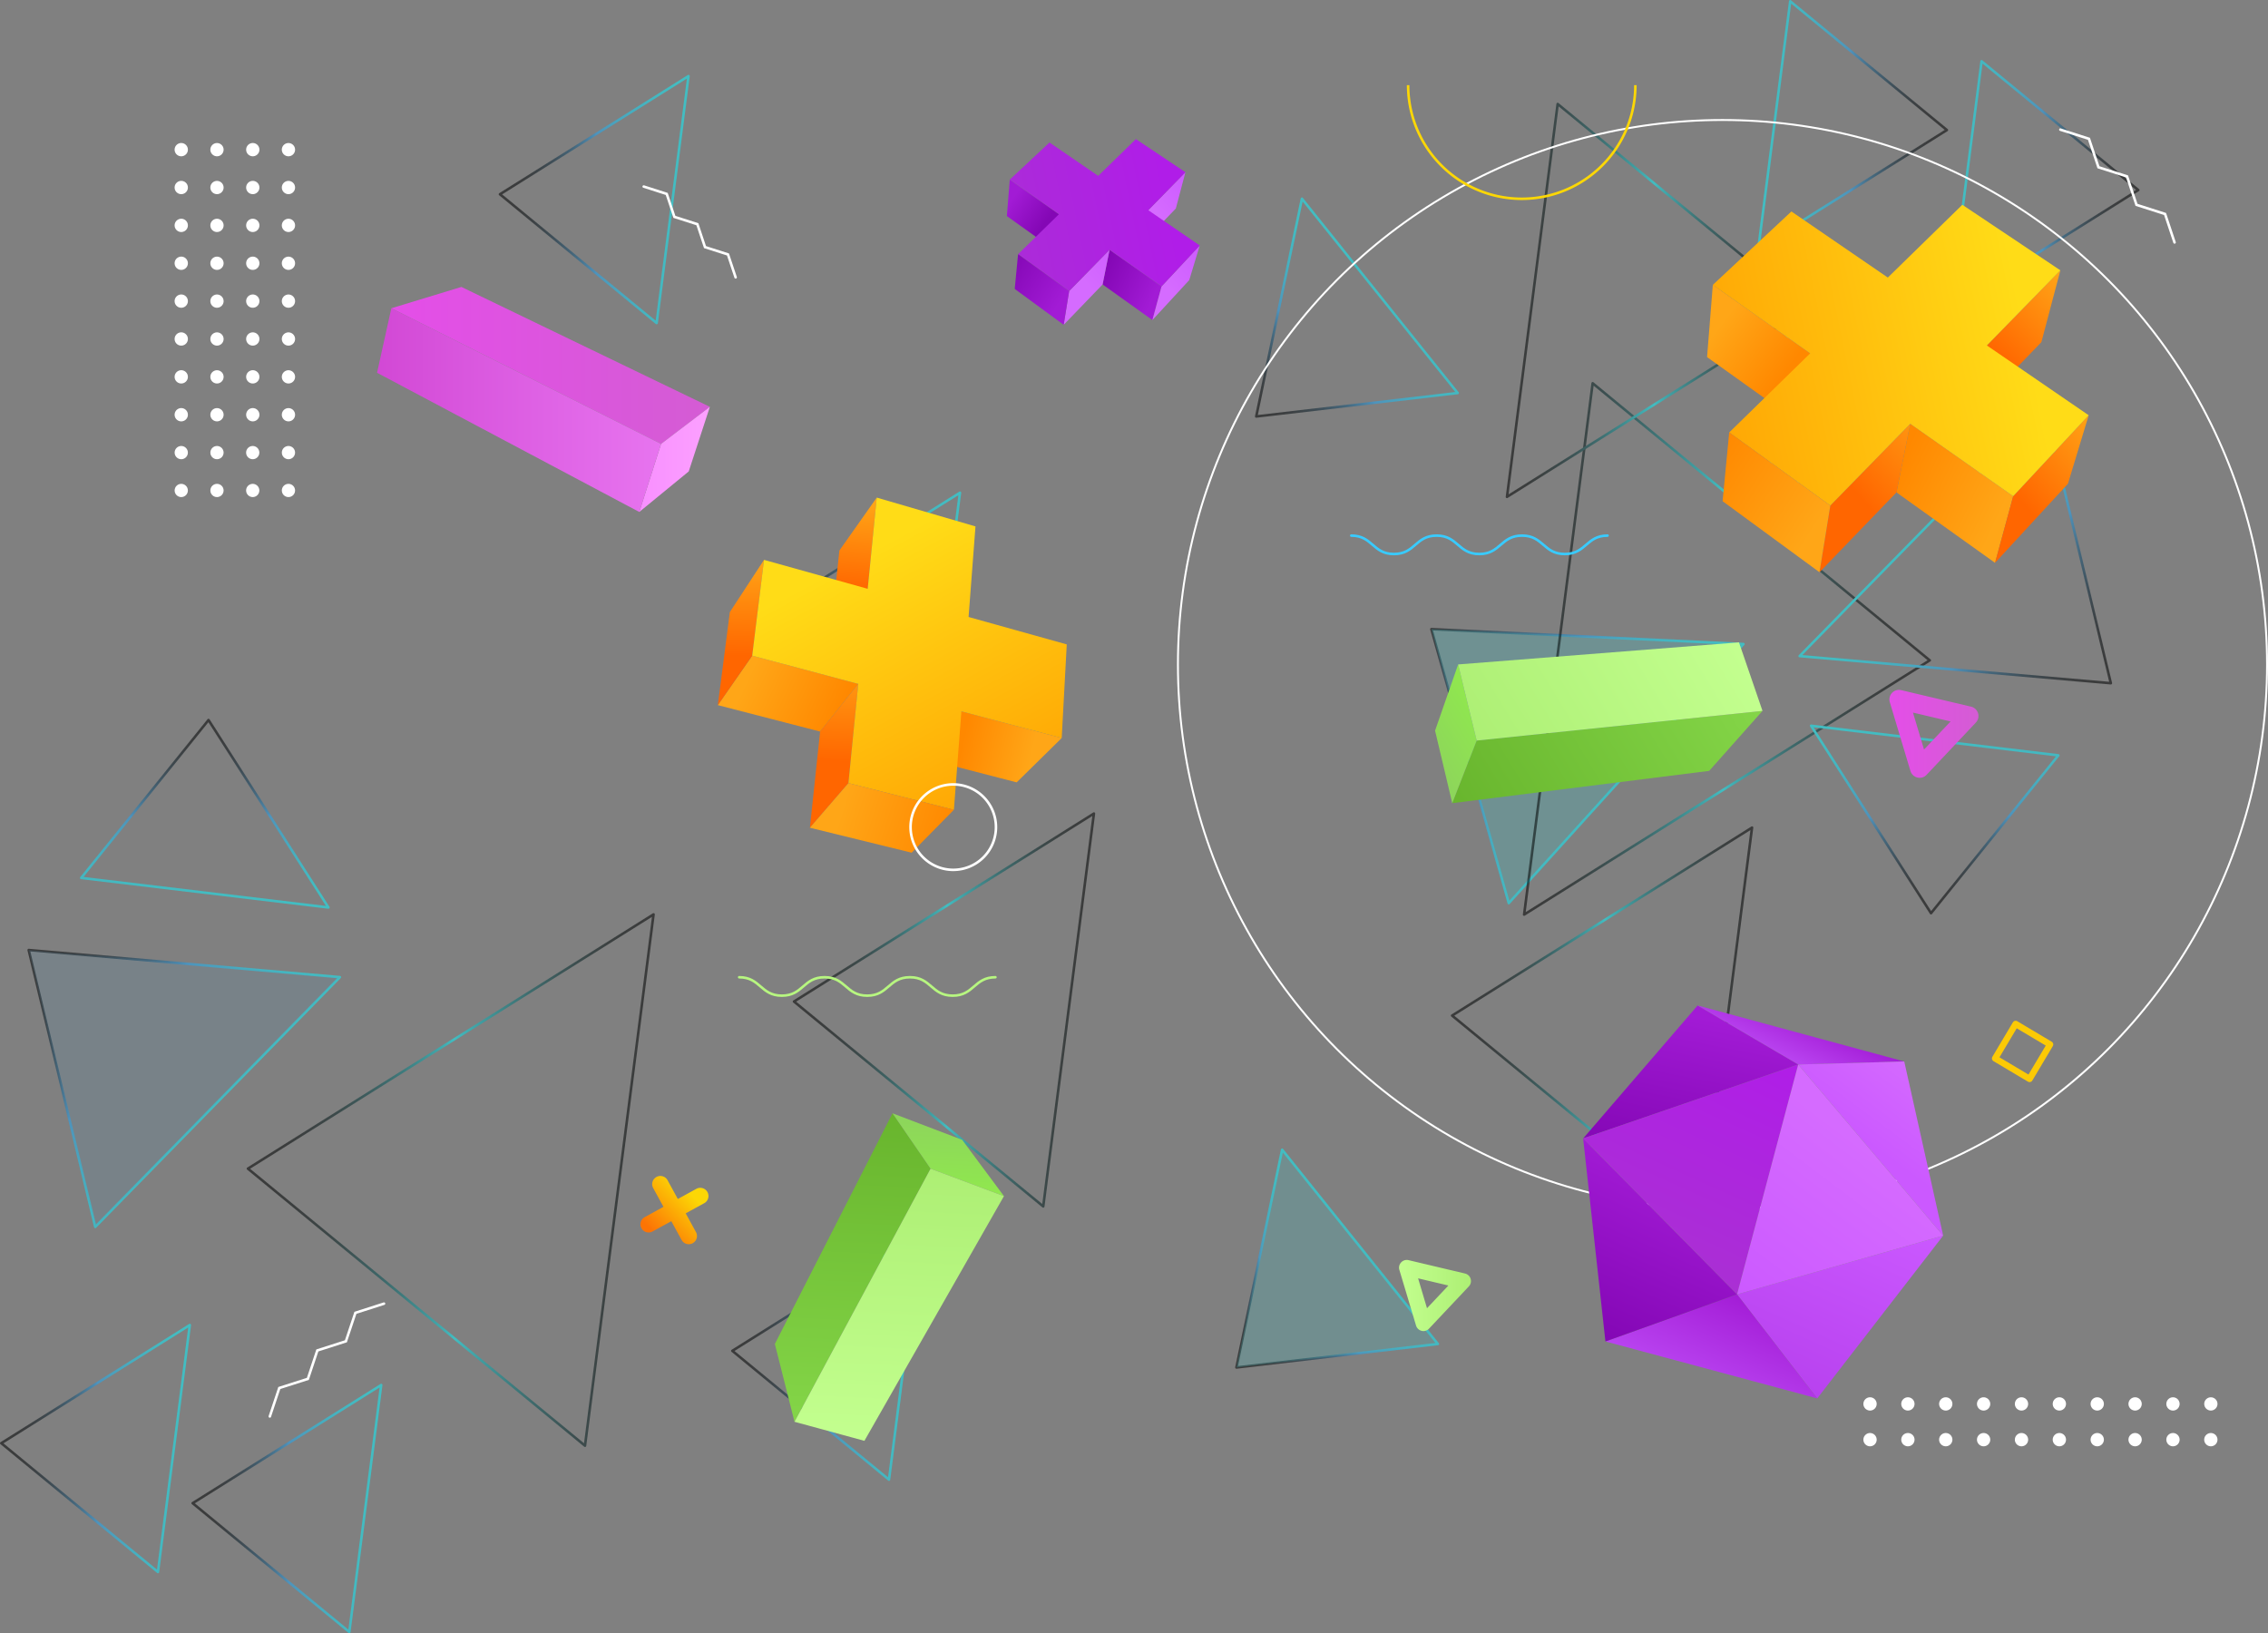 <svg xmlns="http://www.w3.org/2000/svg" xmlns:xlink="http://www.w3.org/1999/xlink" viewBox="0 0 1784.42 1284.97"><rect x="0" y="0" width="1784.42" height="1284.97" fill="#808080" stroke="none"/><defs><style>.cls-1{isolation:isolate;}.cls-2{opacity:0.54;}.cls-11,.cls-12,.cls-13,.cls-14,.cls-16,.cls-18,.cls-20,.cls-21,.cls-22,.cls-23,.cls-24,.cls-25,.cls-26,.cls-27,.cls-3,.cls-4,.cls-5,.cls-6,.cls-66,.cls-67,.cls-7,.cls-72,.cls-73,.cls-74,.cls-75,.cls-8,.cls-9{fill:none;}.cls-11,.cls-12,.cls-13,.cls-14,.cls-16,.cls-18,.cls-20,.cls-21,.cls-22,.cls-23,.cls-24,.cls-25,.cls-26,.cls-27,.cls-3,.cls-4,.cls-5,.cls-6,.cls-66,.cls-67,.cls-7,.cls-72,.cls-74,.cls-75,.cls-8,.cls-9{stroke-linecap:round;}.cls-11,.cls-12,.cls-13,.cls-14,.cls-16,.cls-18,.cls-20,.cls-21,.cls-22,.cls-23,.cls-24,.cls-25,.cls-26,.cls-3,.cls-4,.cls-5,.cls-6,.cls-66,.cls-7,.cls-72,.cls-75,.cls-8,.cls-9{stroke-linejoin:round;}.cls-11,.cls-12,.cls-13,.cls-14,.cls-16,.cls-18,.cls-20,.cls-21,.cls-22,.cls-23,.cls-24,.cls-25,.cls-26,.cls-3,.cls-4,.cls-5,.cls-6,.cls-66,.cls-67,.cls-7,.cls-72,.cls-73,.cls-74,.cls-8,.cls-9{stroke-width:2px;}.cls-10,.cls-11,.cls-12,.cls-13,.cls-14,.cls-15,.cls-16,.cls-18,.cls-19,.cls-20,.cls-21,.cls-22,.cls-23,.cls-24,.cls-25,.cls-26,.cls-3,.cls-4,.cls-5,.cls-6,.cls-7,.cls-8,.cls-9{fill-rule:evenodd;}.cls-10,.cls-11,.cls-12,.cls-13,.cls-14,.cls-15,.cls-16,.cls-17,.cls-18,.cls-19,.cls-20,.cls-21,.cls-22,.cls-23,.cls-24,.cls-25,.cls-26,.cls-3,.cls-4,.cls-5,.cls-6,.cls-7,.cls-8,.cls-9{mix-blend-mode:screen;}.cls-3{stroke:url(#Degradado_sin_nombre_9);}.cls-4{stroke:url(#Degradado_sin_nombre_9-2);}.cls-5{stroke:url(#Degradado_sin_nombre_6);}.cls-6{stroke:url(#Degradado_sin_nombre_6-2);}.cls-7{stroke:url(#Degradado_sin_nombre_6-3);}.cls-8{stroke:url(#Degradado_sin_nombre_6-4);}.cls-9{stroke:url(#Degradado_sin_nombre_6-5);}.cls-10{fill:#24a2ee;}.cls-10,.cls-17{opacity:0.15;}.cls-11{stroke:url(#Degradado_sin_nombre_9-3);}.cls-12{stroke:url(#Degradado_sin_nombre_6-6);}.cls-13{stroke:url(#Degradado_sin_nombre_6-7);}.cls-14{stroke:url(#Degradado_sin_nombre_6-8);}.cls-15,.cls-17,.cls-19{fill:#0df1f9;}.cls-15{opacity:0.24;}.cls-16{stroke:url(#Degradado_sin_nombre_6-9);}.cls-18{stroke:url(#Degradado_sin_nombre_8);}.cls-19{opacity:0.28;}.cls-20{stroke:url(#Degradado_sin_nombre_9-4);}.cls-21{stroke:url(#Degradado_sin_nombre_9-5);}.cls-22{stroke:url(#Degradado_sin_nombre_6-10);}.cls-23{stroke:url(#Degradado_sin_nombre_6-11);}.cls-24{stroke:url(#Degradado_sin_nombre_6-12);}.cls-25{stroke:url(#Degradado_sin_nombre_6-13);}.cls-26{stroke:url(#Degradado_sin_nombre_6-14);}.cls-27,.cls-72,.cls-74{stroke:#fff;}.cls-27,.cls-67,.cls-73,.cls-74{stroke-miterlimit:10;}.cls-27{stroke-width:1.5px;mix-blend-mode:overlay;}.cls-28{fill:url(#linear-gradient);}.cls-29{fill:url(#linear-gradient-2);}.cls-30{fill:url(#linear-gradient-3);}.cls-31{fill:url(#linear-gradient-4);}.cls-32{fill:url(#linear-gradient-5);}.cls-33{fill:url(#linear-gradient-6);}.cls-34{fill:url(#linear-gradient-7);}.cls-35{fill:url(#linear-gradient-8);}.cls-36{fill:url(#linear-gradient-9);}.cls-37{fill:url(#linear-gradient-10);}.cls-38{fill:url(#linear-gradient-11);}.cls-39{fill:url(#linear-gradient-12);}.cls-40{fill:url(#linear-gradient-13);}.cls-41{fill:url(#linear-gradient-14);}.cls-42{fill:url(#linear-gradient-15);}.cls-43{fill:url(#linear-gradient-16);}.cls-44{fill:url(#linear-gradient-17);}.cls-45{fill:url(#linear-gradient-18);}.cls-46{fill:url(#linear-gradient-19);}.cls-47{fill:url(#linear-gradient-20);}.cls-48{fill:url(#linear-gradient-21);}.cls-49{fill:url(#linear-gradient-22);}.cls-50{fill:url(#linear-gradient-23);}.cls-51{fill:url(#linear-gradient-24);}.cls-52{fill:url(#linear-gradient-25);}.cls-53{fill:url(#linear-gradient-26);}.cls-54{fill:url(#linear-gradient-27);}.cls-55{fill:url(#linear-gradient-28);}.cls-56{fill:url(#linear-gradient-29);}.cls-57{fill:url(#linear-gradient-30);}.cls-58{fill:url(#linear-gradient-31);}.cls-59{fill:url(#linear-gradient-32);}.cls-60{fill:url(#linear-gradient-33);}.cls-61{fill:url(#linear-gradient-34);}.cls-62{fill:url(#linear-gradient-35);}.cls-63{fill:url(#linear-gradient-36);}.cls-64{fill:url(#linear-gradient-37);}.cls-65{fill:url(#linear-gradient-38);}.cls-66{stroke:#b7f680;}.cls-67{stroke:#38cbff;}.cls-68{fill:#fff;}.cls-69{fill:url(#linear-gradient-39);}.cls-70{fill:url(#linear-gradient-40);}.cls-71{fill:url(#linear-gradient-41);}.cls-73{stroke:#fcd705;}.cls-75{stroke:#fcca05;stroke-width:5px;}</style><linearGradient id="Degradado_sin_nombre_9" x1="194.06" y1="928.42" x2="515.2" y2="928.42" gradientUnits="userSpaceOnUse"><stop offset="0"/><stop offset="0.09" stop-color="#000303"/><stop offset="0.15" stop-color="#010c0d"/><stop offset="0.22" stop-color="#021c1d"/><stop offset="0.27" stop-color="#033335"/><stop offset="0.33" stop-color="#045053"/><stop offset="0.38" stop-color="#067477"/><stop offset="0.43" stop-color="#099ea3"/><stop offset="0.48" stop-color="#0bced5"/><stop offset="0.51" stop-color="#0df1f9"/><stop offset="0.51" stop-color="#0deff7"/><stop offset="0.57" stop-color="#0ab8be"/><stop offset="0.63" stop-color="#07878b"/><stop offset="0.69" stop-color="#055d60"/><stop offset="0.75" stop-color="#033c3e"/><stop offset="0.81" stop-color="#022123"/><stop offset="0.87" stop-color="#010f0f"/><stop offset="0.93" stop-color="#000404"/><stop offset="1"/></linearGradient><linearGradient id="Degradado_sin_nombre_9-2" x1="623.7" y1="794.61" x2="861.68" y2="794.61" xlink:href="#Degradado_sin_nombre_9"/><linearGradient id="Degradado_sin_nombre_6" x1="605.96" y1="484.81" x2="756.29" y2="484.81" gradientUnits="userSpaceOnUse"><stop offset="0"/><stop offset="0.09" stop-color="#000203"/><stop offset="0.16" stop-color="#02090d"/><stop offset="0.22" stop-color="#04141d"/><stop offset="0.28" stop-color="#082435"/><stop offset="0.33" stop-color="#0c3853"/><stop offset="0.39" stop-color="#125177"/><stop offset="0.44" stop-color="#196fa3"/><stop offset="0.49" stop-color="#2091d5"/><stop offset="0.51" stop-color="#24a2ee"/><stop offset="0.56" stop-color="#1fb4f0"/><stop offset="0.67" stop-color="#17cff4"/><stop offset="0.78" stop-color="#11e2f7"/><stop offset="0.89" stop-color="#0eedf8"/><stop offset="1" stop-color="#0df1f9"/></linearGradient><linearGradient id="Degradado_sin_nombre_6-2" x1="0" y1="1139.63" x2="150.33" y2="1139.63" xlink:href="#Degradado_sin_nombre_6"/><linearGradient id="Degradado_sin_nombre_6-3" x1="150.58" y1="1186.83" x2="300.91" y2="1186.83" xlink:href="#Degradado_sin_nombre_6"/><linearGradient id="Degradado_sin_nombre_6-4" x1="350.09" y1="555.17" x2="500.42" y2="555.17" gradientTransform="translate(711.82 210.34) rotate(89.47)" xlink:href="#Degradado_sin_nombre_6"/><linearGradient id="Degradado_sin_nombre_6-5" x1="461.43" y1="668.65" x2="671.69" y2="668.65" gradientTransform="translate(52.95 -60.11) rotate(37.06)" xlink:href="#Degradado_sin_nombre_6"/><linearGradient id="Degradado_sin_nombre_9-3" x1="1141.49" y1="805.67" x2="1379.47" y2="805.67" xlink:href="#Degradado_sin_nombre_9"/><linearGradient id="Degradado_sin_nombre_6-6" x1="575.18" y1="1066.97" x2="725.51" y2="1066.97" xlink:href="#Degradado_sin_nombre_6"/><linearGradient id="Degradado_sin_nombre_6-7" x1="392.36" y1="157.01" x2="542.69" y2="157.01" xlink:href="#Degradado_sin_nombre_6"/><linearGradient id="Degradado_sin_nombre_6-8" x1="1128.38" y1="1024.44" x2="1278.71" y2="1024.44" gradientTransform="matrix(0.69, -0.72, 0.72, 0.69, -545.44, 1181.28)" xlink:href="#Degradado_sin_nombre_6"/><linearGradient id="Degradado_sin_nombre_6-9" x1="1678.01" y1="516.49" x2="1828.35" y2="516.49" gradientTransform="matrix(0.69, -0.72, 0.72, 0.69, -545.44, 1181.28)" xlink:href="#Degradado_sin_nombre_6"/><linearGradient id="Degradado_sin_nombre_8" x1="1192.67" y1="-197.48" x2="1402.91" y2="-197.48" gradientTransform="matrix(0.82, 0.57, -0.57, 0.82, 30.11, -19.53)" gradientUnits="userSpaceOnUse"><stop offset="0"/><stop offset="0.05" stop-color="#030c11"/><stop offset="0.16" stop-color="#092a3e"/><stop offset="0.31" stop-color="#145b86"/><stop offset="0.5" stop-color="#239ee8"/><stop offset="0.51" stop-color="#24a2ee"/><stop offset="0.56" stop-color="#1fb4f0"/><stop offset="0.67" stop-color="#17cff4"/><stop offset="0.78" stop-color="#11e2f7"/><stop offset="0.89" stop-color="#0eedf8"/><stop offset="1" stop-color="#0df1f9"/></linearGradient><linearGradient id="Degradado_sin_nombre_9-4" x1="681.18" y1="396.38" x2="1002.31" y2="396.38" gradientTransform="translate(2200.46 906.93) rotate(180)" xlink:href="#Degradado_sin_nombre_9"/><linearGradient id="Degradado_sin_nombre_9-5" x1="777.82" y1="670.57" x2="1015.79" y2="670.57" gradientTransform="translate(2200.46 906.93) rotate(180)" xlink:href="#Degradado_sin_nombre_9"/><linearGradient id="Degradado_sin_nombre_6-10" x1="662.07" y1="608.76" x2="812.4" y2="608.76" gradientTransform="translate(2200.46 906.93) rotate(180)" xlink:href="#Degradado_sin_nombre_6"/><linearGradient id="Degradado_sin_nombre_6-11" x1="517.11" y1="761.59" x2="667.44" y2="761.59" gradientTransform="translate(2200.46 906.93) rotate(180)" xlink:href="#Degradado_sin_nombre_6"/><linearGradient id="Degradado_sin_nombre_6-12" x1="667.69" y1="808.78" x2="818.02" y2="808.78" gradientTransform="translate(2200.46 906.93) rotate(180)" xlink:href="#Degradado_sin_nombre_6"/><linearGradient id="Degradado_sin_nombre_6-13" x1="36.87" y1="301.5" x2="187.19" y2="301.5" gradientTransform="translate(1222.31 759.07) rotate(-90.53)" xlink:href="#Degradado_sin_nombre_6"/><linearGradient id="Degradado_sin_nombre_6-14" x1="471.41" y1="265.68" x2="681.66" y2="265.68" gradientTransform="translate(1881.18 1029.52) rotate(-142.94)" xlink:href="#Degradado_sin_nombre_6"/><linearGradient id="linear-gradient" x1="-628.43" y1="1661.68" x2="-382.3" y2="1661.68" gradientTransform="matrix(-0.85, 0.52, -0.52, -0.85, 1696.66, 2271.14)" gradientUnits="userSpaceOnUse"><stop offset="0" stop-color="#84d548"/><stop offset="0.1" stop-color="#81d245"/><stop offset="1" stop-color="#68b52d"/></linearGradient><linearGradient id="linear-gradient-2" x1="-443.19" y1="1732.92" x2="-382.3" y2="1732.92" gradientTransform="matrix(-0.85, 0.52, -0.52, -0.85, 1696.66, 2271.14)" gradientUnits="userSpaceOnUse"><stop offset="0" stop-color="#90e84e"/><stop offset="1" stop-color="#8dd45c"/></linearGradient><linearGradient id="linear-gradient-3" x1="-640.76" y1="1700.23" x2="-424.39" y2="1700.23" gradientTransform="matrix(-0.85, 0.52, -0.52, -0.85, 1696.66, 2271.14)" gradientUnits="userSpaceOnUse"><stop offset="0" stop-color="#c3ff8f"/><stop offset="1" stop-color="#adef74"/></linearGradient><linearGradient id="linear-gradient-4" x1="675.25" y1="392.82" x2="670.15" y2="464.8" gradientUnits="userSpaceOnUse"><stop offset="0" stop-color="#ffa617"/><stop offset="1" stop-color="#f60"/></linearGradient><linearGradient id="linear-gradient-5" x1="811.41" y1="595.3" x2="757.58" y2="582.83" gradientUnits="userSpaceOnUse"><stop offset="0" stop-color="#ffa617"/><stop offset="1" stop-color="#f80"/></linearGradient><linearGradient id="linear-gradient-6" x1="588.99" y1="531.79" x2="658.69" y2="564.65" xlink:href="#linear-gradient-5"/><linearGradient id="linear-gradient-7" x1="583.81" y1="437.65" x2="582.68" y2="515.85" xlink:href="#linear-gradient-4"/><linearGradient id="linear-gradient-8" x1="657.85" y1="515.75" x2="656.15" y2="599.06" xlink:href="#linear-gradient-4"/><linearGradient id="linear-gradient-9" x1="676.2" y1="437.9" x2="804.85" y2="678.18" gradientUnits="userSpaceOnUse"><stop offset="0" stop-color="#ffdc17"/><stop offset="1" stop-color="#f90"/></linearGradient><linearGradient id="linear-gradient-10" x1="663.07" y1="634.39" x2="746.94" y2="661.02" xlink:href="#linear-gradient-5"/><linearGradient id="linear-gradient-11" x1="568.26" y1="-436.34" x2="562.41" y2="-353.81" gradientTransform="matrix(-0.64, -0.77, -0.77, 0.64, 1661.24, 942.27)" xlink:href="#linear-gradient-4"/><linearGradient id="linear-gradient-12" x1="724.39" y1="-204.18" x2="662.66" y2="-218.47" gradientTransform="matrix(-0.64, -0.77, -0.77, 0.64, 1661.24, 942.27)" xlink:href="#linear-gradient-5"/><linearGradient id="linear-gradient-13" x1="469.35" y1="-277" x2="549.27" y2="-239.31" gradientTransform="matrix(-0.64, -0.77, -0.77, 0.64, 1661.24, 942.27)" xlink:href="#linear-gradient-5"/><linearGradient id="linear-gradient-14" x1="463.42" y1="-384.94" x2="462.12" y2="-295.27" gradientTransform="matrix(-0.64, -0.77, -0.77, 0.64, 1661.24, 942.27)" xlink:href="#linear-gradient-4"/><linearGradient id="linear-gradient-15" x1="548.31" y1="-295.39" x2="546.36" y2="-199.87" gradientTransform="matrix(-0.64, -0.77, -0.77, 0.64, 1661.24, 942.27)" xlink:href="#linear-gradient-4"/><linearGradient id="linear-gradient-16" x1="569.35" y1="-384.66" x2="716.86" y2="-109.14" gradientTransform="matrix(-0.64, -0.77, -0.77, 0.64, 1661.24, 942.27)" xlink:href="#linear-gradient-9"/><linearGradient id="linear-gradient-17" x1="554.3" y1="-159.36" x2="650.47" y2="-128.82" gradientTransform="matrix(-0.64, -0.77, -0.77, 0.64, 1661.24, 942.27)" xlink:href="#linear-gradient-5"/><linearGradient id="linear-gradient-18" x1="1077.86" y1="40.88" x2="1074.9" y2="82.59" gradientTransform="matrix(-0.64, -0.77, -0.77, 0.64, 1661.24, 942.27)" gradientUnits="userSpaceOnUse"><stop offset="0" stop-color="#cb59ff"/><stop offset="1" stop-color="#d56bff"/></linearGradient><linearGradient id="linear-gradient-19" x1="1156.76" y1="158.21" x2="1125.57" y2="150.99" gradientTransform="matrix(-0.64, -0.77, -0.77, 0.64, 1661.24, 942.27)" gradientUnits="userSpaceOnUse"><stop offset="0" stop-color="#a21bd5"/><stop offset="0.1" stop-color="#9f19d2"/><stop offset="1" stop-color="#8407b5"/></linearGradient><linearGradient id="linear-gradient-20" x1="1027.87" y1="121.41" x2="1068.26" y2="140.46" xlink:href="#linear-gradient-19"/><linearGradient id="linear-gradient-21" x1="1024.87" y1="66.86" x2="1024.21" y2="112.18" xlink:href="#linear-gradient-18"/><linearGradient id="linear-gradient-22" x1="1067.78" y1="112.12" x2="1066.79" y2="160.39" xlink:href="#linear-gradient-18"/><linearGradient id="linear-gradient-23" x1="1078.41" y1="67" x2="1152.96" y2="206.25" gradientTransform="matrix(-0.64, -0.77, -0.77, 0.64, 1661.24, 942.27)" gradientUnits="userSpaceOnUse"><stop offset="0" stop-color="#b01de8"/><stop offset="1" stop-color="#aa2fd4"/></linearGradient><linearGradient id="linear-gradient-24" x1="1070.8" y1="180.86" x2="1119.41" y2="196.3" xlink:href="#linear-gradient-19"/><linearGradient id="linear-gradient-25" x1="307.9" y1="287.5" x2="558.51" y2="287.5" gradientUnits="userSpaceOnUse"><stop offset="0" stop-color="#e44ee8"/><stop offset="1" stop-color="#d45cd4"/></linearGradient><linearGradient id="linear-gradient-26" x1="502.97" y1="361.44" x2="558.51" y2="361.44" gradientUnits="userSpaceOnUse"><stop offset="0" stop-color="#f88fff"/><stop offset="1" stop-color="#fca1ff"/></linearGradient><linearGradient id="linear-gradient-27" x1="296.66" y1="322.66" x2="520.12" y2="322.66" gradientUnits="userSpaceOnUse"><stop offset="0" stop-color="#d248d5"/><stop offset="0.32" stop-color="#d957de"/><stop offset="1" stop-color="#e774ef"/></linearGradient><linearGradient id="linear-gradient-28" x1="515.79" y1="1905.83" x2="761.91" y2="1905.83" gradientTransform="translate(-1263.88 1544.44) rotate(-87.25)" xlink:href="#linear-gradient"/><linearGradient id="linear-gradient-29" x1="701.02" y1="1977.07" x2="761.91" y2="1977.07" gradientTransform="translate(-1263.88 1544.44) rotate(-87.25)" xlink:href="#linear-gradient-2"/><linearGradient id="linear-gradient-30" x1="503.47" y1="1944.37" x2="719.82" y2="1944.37" gradientTransform="translate(-1263.88 1544.44) rotate(-87.25)" xlink:href="#linear-gradient-3"/><linearGradient id="linear-gradient-31" x1="-34.57" y1="538.63" x2="77.53" y2="512.58" gradientTransform="matrix(-0.41, 0.91, -0.91, -0.41, 1820.55, 1053.39)" xlink:href="#linear-gradient-19"/><linearGradient id="linear-gradient-32" x1="-68.42" y1="466.42" x2="-32.37" y2="466.42" gradientTransform="matrix(-0.41, 0.91, -0.91, -0.41, 1820.55, 1053.39)" gradientUnits="userSpaceOnUse"><stop offset="0" stop-color="#a21bd5"/><stop offset="0.24" stop-color="#a825dc"/><stop offset="1" stop-color="#b842ef"/></linearGradient><linearGradient id="linear-gradient-33" x1="5.43" y1="378.88" x2="-68.72" y2="362.99" gradientTransform="matrix(-0.41, 0.91, -0.91, -0.41, 1820.55, 1053.39)" xlink:href="#linear-gradient-18"/><linearGradient id="linear-gradient-34" x1="44.33" y1="364.23" x2="201.59" y2="364.23" gradientTransform="matrix(-0.41, 0.91, -0.91, -0.41, 1820.55, 1053.39)" gradientUnits="userSpaceOnUse"><stop offset="0" stop-color="#cb59ff"/><stop offset="1" stop-color="#b842ef"/></linearGradient><linearGradient id="linear-gradient-35" x1="152.43" y1="423.26" x2="228.39" y2="423.26" xlink:href="#linear-gradient-32"/><linearGradient id="linear-gradient-36" x1="89.57" y1="509.18" x2="228.39" y2="509.18" gradientTransform="matrix(-0.41, 0.91, -0.91, -0.41, 1820.55, 1053.39)" xlink:href="#linear-gradient-19"/><linearGradient id="linear-gradient-37" x1="-32.37" y1="509.18" x2="152.43" y2="509.18" gradientTransform="matrix(-0.41, 0.91, -0.91, -0.41, 1820.55, 1053.39)" xlink:href="#linear-gradient-23"/><linearGradient id="linear-gradient-38" x1="161.19" y1="414.34" x2="8.03" y2="379.47" gradientTransform="matrix(-0.41, 0.91, -0.91, -0.41, 1820.55, 1053.39)" xlink:href="#linear-gradient-18"/><linearGradient id="linear-gradient-39" x1="810.1" y1="876.68" x2="780.03" y2="906.48" gradientUnits="userSpaceOnUse"><stop offset="0.01" stop-color="#fcd705"/><stop offset="1" stop-color="#fc7405"/></linearGradient><linearGradient id="linear-gradient-40" x1="1367.08" y1="956.76" x2="1423.74" y2="956.76" gradientTransform="matrix(1, 0, 0, 1, 0, 0)" xlink:href="#linear-gradient-3"/><linearGradient id="linear-gradient-41" x1="1752.89" y1="514.84" x2="1822.95" y2="514.84" xlink:href="#linear-gradient-25"/></defs><g class="cls-1"><g id="Layer_3" data-name="Layer 3"><g class="cls-2"><polygon class="cls-3" points="195.06 919.43 460.26 1137.43 514.2 719.41 195.06 919.43"/><polygon class="cls-4" points="624.7 787.96 820.8 949.16 860.68 640.06 624.7 787.96"/><polygon class="cls-5" points="606.96 480.63 730.22 581.95 755.29 387.66 606.96 480.63"/><polygon class="cls-6" points="1 1135.45 124.26 1236.78 149.33 1042.48 1 1135.45"/><polygon class="cls-7" points="151.58 1182.65 274.84 1283.97 299.91 1089.68 151.58 1182.65"/><polygon class="cls-8" points="164.06 566.5 63.88 690.69 258.39 713.97 164.06 566.5"/><polygon class="cls-9" points="22.58 747.45 74.95 965.25 267.42 768.79 22.58 747.45"/><polygon class="cls-10" points="22.58 747.45 74.95 965.25 267.42 768.79 22.58 747.45"/></g><g class="cls-2"><polygon class="cls-11" points="1142.49 799.02 1338.59 960.22 1378.47 651.12 1142.49 799.02"/><polygon class="cls-12" points="576.18 1062.79 699.44 1164.12 724.51 969.83 576.18 1062.79"/><polygon class="cls-13" points="393.36 152.83 516.62 254.16 541.69 59.87 393.36 152.83"/><polygon class="cls-14" points="972.81 1075.87 1131.29 1057.4 1008.77 904.55 972.81 1075.87"/><polygon class="cls-15" points="972.81 1075.87 1131.29 1057.4 1008.77 904.55 972.81 1075.87"/><polygon class="cls-16" points="988.38 327.66 1146.86 309.2 1024.34 156.34 988.38 327.66"/><line class="cls-17" x1="1146.86" y1="309.2" x2="1024.34" y2="156.34"/><polygon class="cls-18" points="1126.2 494.99 1187.07 710.57 1371.69 506.71 1126.2 494.99"/><polygon class="cls-19" points="1126.2 494.99 1187.07 710.57 1371.69 506.71 1126.2 494.99"/></g><g class="cls-2"><polygon class="cls-20" points="1518.28 519.54 1253.09 301.54 1199.15 719.56 1518.28 519.54"/><polygon class="cls-21" points="1421.64 243.01 1225.55 81.81 1185.66 390.91 1421.64 243.01"/><polygon class="cls-22" points="1537.39 302.34 1414.13 201.02 1389.06 395.31 1537.39 302.34"/><polygon class="cls-23" points="1682.34 149.52 1559.08 48.2 1534.02 242.49 1682.34 149.52"/><polygon class="cls-24" points="1531.77 102.32 1408.51 1 1383.44 195.29 1531.77 102.32"/><polygon class="cls-25" points="1519.28 718.47 1619.47 594.28 1424.95 571 1519.28 718.47"/><polygon class="cls-26" points="1660.77 537.52 1608.4 319.72 1415.93 516.18 1660.77 537.52"/></g></g><g id="Layer_7" data-name="Layer 7"><circle class="cls-27" cx="1355.22" cy="522.86" r="428.45"/><polygon class="cls-28" points="1386.71 559.3 1344.74 606.5 1142.6 631.9 1161.82 582.65 1386.71 559.3"/><polygon class="cls-29" points="1147.24 522.75 1161.82 582.65 1142.6 631.9 1129.08 574.84 1147.24 522.75"/><polygon class="cls-30" points="1368.19 505.39 1386.71 559.3 1161.82 582.65 1147.24 522.75 1368.19 505.39"/><polygon class="cls-31" points="652.99 502.92 660.42 433.13 689.81 391.49 682.69 463.25 652.99 502.92"/><polygon class="cls-32" points="756.4 559.67 835.33 580.67 799.89 615.53 723.61 595.81 756.4 559.67"/><polygon class="cls-33" points="645.26 575.56 564.78 554.77 591.83 515.86 675.27 538.07 645.26 575.56"/><polygon class="cls-34" points="564.78 554.77 574.24 481.57 601.11 440.48 591.83 515.86 564.78 554.77"/><polygon class="cls-35" points="675.27 538.07 667.52 616.13 637.21 651.23 645.26 575.56 675.27 538.07"/><polygon class="cls-36" points="762.06 485.42 767.49 414.16 689.81 391.49 682.69 463.25 601.11 440.48 591.83 515.86 675.27 538.07 667.52 616.13 750.51 637.09 756.4 559.67 835.33 580.67 839.31 506.99 762.06 485.42"/><polygon class="cls-37" points="717.27 670.87 637.21 651.23 667.52 616.13 750.51 637.09 717.27 670.87"/><polygon class="cls-38" points="1550.25 327.11 1606.12 269.17 1621.06 212.68 1563.24 271.79 1550.25 327.11"/><polygon class="cls-39" points="1424.21 278.02 1347.62 224.14 1343.09 280.95 1416.6 333.48 1424.21 278.02"/><polygon class="cls-40" points="1492.11 387.41 1569.66 442.82 1583.93 390.39 1502.95 333.42 1492.11 387.41"/><polygon class="cls-41" points="1569.66 442.82 1627.01 380.59 1643.34 326.71 1583.93 390.39 1569.66 442.82"/><polygon class="cls-42" points="1502.95 333.42 1440.05 397.73 1431.54 450.22 1492.11 387.41 1502.95 333.42"/><polygon class="cls-43" points="1485.3 218.37 1543.92 161.11 1621.06 212.68 1563.24 271.79 1643.34 326.71 1583.93 390.39 1502.95 333.42 1440.05 397.73 1360.51 340.23 1424.21 278.02 1347.62 224.14 1409.44 166.37 1485.3 218.37"/><polygon class="cls-44" points="1355.31 394.33 1431.54 450.22 1440.05 397.73 1360.51 340.23 1355.31 394.33"/><polygon class="cls-45" points="896.88 193.33 925.12 164.05 932.67 135.5 903.45 165.38 896.88 193.33"/><polygon class="cls-46" points="833.19 168.53 794.48 141.29 792.18 170.01 829.34 196.55 833.19 168.53"/><polygon class="cls-47" points="867.5 223.81 906.69 251.81 913.91 225.31 872.98 196.52 867.5 223.81"/><polygon class="cls-48" points="906.69 251.81 935.68 220.36 943.93 193.13 913.91 225.31 906.69 251.81"/><polygon class="cls-49" points="872.98 196.52 841.19 229.02 836.89 255.55 867.5 223.81 872.98 196.52"/><polygon class="cls-50" points="864.06 138.38 893.69 109.44 932.67 135.5 903.45 165.38 943.93 193.13 913.91 225.31 872.98 196.52 841.19 229.02 801 199.97 833.19 168.53 794.48 141.29 825.72 112.1 864.06 138.38"/><polygon class="cls-51" points="798.37 227.31 836.89 255.55 841.19 229.02 801 199.97 798.37 227.31"/><polygon class="cls-52" points="307.9 242.52 363.01 225.75 558.51 320.07 520.12 349.25 307.9 242.52"/><polygon class="cls-53" points="502.97 402.8 520.12 349.25 558.51 320.07 541.89 370.9 502.97 402.8"/><polygon class="cls-54" points="296.66 293.28 307.9 242.52 520.12 349.25 502.97 402.8 296.66 293.28"/><polygon class="cls-55" points="625.1 1118.61 609.64 1057.38 702.21 875.9 732.15 919.47 625.1 1118.61"/><polygon class="cls-56" points="789.89 941.06 732.15 919.47 702.21 875.9 757 896.77 789.89 941.06"/><polygon class="cls-57" points="680.1 1133.59 625.1 1118.61 732.15 919.47 789.89 941.06 680.1 1133.59"/><polygon class="cls-58" points="1245.59 895.68 1335.65 791.07 1414.8 837.49 1245.59 895.68"/><polygon class="cls-59" points="1335.65 791.07 1498.23 835.14 1414.8 837.49 1335.65 791.07"/><polygon class="cls-60" points="1528.85 972.16 1414.8 837.49 1498.23 835.14 1528.85 972.16"/><polygon class="cls-61" points="1366.69 1018.35 1528.85 972.16 1429.76 1100.2 1366.69 1018.35"/><polygon class="cls-62" points="1366.69 1018.35 1429.76 1100.2 1263.12 1055.41 1366.69 1018.35"/><polygon class="cls-63" points="1366.69 1018.35 1263.12 1055.41 1245.59 895.68 1366.69 1018.35"/><polygon class="cls-64" points="1366.69 1018.35 1245.59 895.68 1414.8 837.49 1366.69 1018.35"/><polygon class="cls-65" points="1528.85 972.16 1366.69 1018.35 1414.8 837.49 1528.85 972.16"/><path class="cls-66" d="M847.9,706.37c16.8,0,16.8,14.49,33.59,14.49s16.79-14.49,33.58-14.49,16.79,14.49,33.57,14.49,16.8-14.49,33.61-14.49,16.82,14.49,33.64,14.49,16.82-14.49,33.63-14.49" transform="translate(-266.33 62.49)"/><path class="cls-67" d="M1329.49,358.9c16.8,0,16.8,14.49,33.59,14.49s16.79-14.49,33.57-14.49,16.8,14.49,33.58,14.49,16.8-14.49,33.61-14.49,16.83,14.49,33.64,14.49,16.82-14.49,33.63-14.49" transform="translate(-266.33 62.49)"/><circle class="cls-68" cx="1739.46" cy="1104.55" r="5.22"/><path class="cls-68" d="M2005.78,1075.4a5.22,5.22,0,1,1,5.22-5.22A5.22,5.22,0,0,1,2005.78,1075.4Z" transform="translate(-266.33 62.49)"/><path class="cls-68" d="M1976,1047.28a5.22,5.22,0,1,1,5.21-5.21A5.21,5.21,0,0,1,1976,1047.28Z" transform="translate(-266.33 62.49)"/><path class="cls-68" d="M1976,1075.4a5.22,5.22,0,1,1,5.21-5.22A5.22,5.22,0,0,1,1976,1075.4Z" transform="translate(-266.33 62.49)"/><path class="cls-68" d="M1946.2,1047.28a5.22,5.22,0,1,1,5.21-5.21A5.22,5.22,0,0,1,1946.2,1047.28Z" transform="translate(-266.33 62.49)"/><path class="cls-68" d="M1946.2,1075.4a5.22,5.22,0,1,1,5.21-5.22A5.22,5.22,0,0,1,1946.2,1075.4Z" transform="translate(-266.33 62.49)"/><path class="cls-68" d="M1916.4,1047.28a5.22,5.22,0,1,1,5.22-5.21A5.21,5.21,0,0,1,1916.4,1047.28Z" transform="translate(-266.33 62.49)"/><path class="cls-68" d="M1916.4,1075.4a5.22,5.22,0,1,1,5.22-5.22A5.22,5.22,0,0,1,1916.4,1075.4Z" transform="translate(-266.33 62.49)"/><path class="cls-68" d="M1886.61,1047.28a5.22,5.22,0,1,1,5.21-5.21A5.21,5.21,0,0,1,1886.61,1047.28Z" transform="translate(-266.33 62.49)"/><path class="cls-68" d="M1886.61,1075.4a5.22,5.22,0,1,1,5.21-5.22A5.22,5.22,0,0,1,1886.61,1075.4Z" transform="translate(-266.33 62.49)"/><path class="cls-68" d="M1856.82,1047.28a5.22,5.22,0,1,1,5.21-5.21A5.22,5.22,0,0,1,1856.82,1047.28Z" transform="translate(-266.33 62.49)"/><path class="cls-68" d="M1856.82,1075.4a5.22,5.22,0,1,1,5.21-5.22A5.22,5.22,0,0,1,1856.82,1075.4Z" transform="translate(-266.33 62.49)"/><path class="cls-68" d="M1827,1047.28a5.22,5.22,0,1,1,5.22-5.21A5.21,5.21,0,0,1,1827,1047.28Z" transform="translate(-266.33 62.49)"/><path class="cls-68" d="M1827,1075.4a5.22,5.22,0,1,1,5.22-5.22A5.22,5.22,0,0,1,1827,1075.4Z" transform="translate(-266.33 62.49)"/><path class="cls-68" d="M1797.23,1047.28a5.22,5.22,0,1,1,5.21-5.21A5.21,5.21,0,0,1,1797.23,1047.28Z" transform="translate(-266.33 62.49)"/><path class="cls-68" d="M1797.23,1075.4a5.22,5.22,0,1,1,5.21-5.22A5.22,5.22,0,0,1,1797.23,1075.4Z" transform="translate(-266.33 62.49)"/><path class="cls-68" d="M1767.44,1047.28a5.22,5.22,0,1,1,5.21-5.21A5.22,5.22,0,0,1,1767.44,1047.28Z" transform="translate(-266.33 62.49)"/><path class="cls-68" d="M1767.44,1075.4a5.22,5.22,0,1,1,5.21-5.22A5.22,5.22,0,0,1,1767.44,1075.4Z" transform="translate(-266.33 62.49)"/><path class="cls-68" d="M1737.64,1047.28a5.22,5.22,0,1,1,5.22-5.21A5.21,5.21,0,0,1,1737.64,1047.28Z" transform="translate(-266.33 62.49)"/><path class="cls-68" d="M1737.64,1075.4a5.22,5.22,0,1,1,5.22-5.22A5.22,5.22,0,0,1,1737.64,1075.4Z" transform="translate(-266.33 62.49)"/><circle class="cls-68" cx="226.95" cy="385.88" r="5.21"/><circle class="cls-68" cx="198.84" cy="385.88" r="5.21"/><circle class="cls-68" cx="170.72" cy="385.88" r="5.21"/><circle class="cls-68" cx="142.61" cy="385.88" r="5.21"/><circle class="cls-68" cx="226.95" cy="356.09" r="5.21"/><circle class="cls-68" cx="198.84" cy="356.09" r="5.21"/><circle class="cls-68" cx="170.72" cy="356.09" r="5.21"/><circle class="cls-68" cx="142.61" cy="356.09" r="5.21"/><path class="cls-68" d="M488.07,263.81a5.21,5.21,0,1,1,5.21,5.21A5.22,5.22,0,0,1,488.07,263.81Z" transform="translate(-266.33 62.49)"/><path class="cls-68" d="M460,263.81a5.22,5.22,0,1,1,5.21,5.21A5.22,5.22,0,0,1,460,263.81Z" transform="translate(-266.33 62.49)"/><path class="cls-68" d="M431.84,263.81a5.21,5.21,0,1,1,5.21,5.21A5.22,5.22,0,0,1,431.84,263.81Z" transform="translate(-266.33 62.49)"/><path class="cls-68" d="M403.72,263.81a5.22,5.22,0,1,1,5.21,5.21A5.22,5.22,0,0,1,403.72,263.81Z" transform="translate(-266.33 62.49)"/><path class="cls-68" d="M488.07,234a5.21,5.21,0,1,1,5.21,5.22A5.21,5.21,0,0,1,488.07,234Z" transform="translate(-266.33 62.49)"/><path class="cls-68" d="M460,234a5.22,5.22,0,1,1,5.21,5.22A5.22,5.22,0,0,1,460,234Z" transform="translate(-266.33 62.49)"/><path class="cls-68" d="M431.84,234a5.21,5.21,0,1,1,5.21,5.22A5.21,5.21,0,0,1,431.84,234Z" transform="translate(-266.33 62.49)"/><path class="cls-68" d="M403.72,234a5.22,5.22,0,1,1,5.21,5.22A5.21,5.21,0,0,1,403.72,234Z" transform="translate(-266.33 62.49)"/><path class="cls-68" d="M488.07,204.22a5.21,5.21,0,1,1,5.21,5.21A5.21,5.21,0,0,1,488.07,204.22Z" transform="translate(-266.33 62.49)"/><path class="cls-68" d="M460,204.22a5.22,5.22,0,1,1,5.21,5.21A5.21,5.21,0,0,1,460,204.22Z" transform="translate(-266.33 62.49)"/><path class="cls-68" d="M431.84,204.22a5.21,5.21,0,1,1,5.21,5.21A5.21,5.21,0,0,1,431.84,204.22Z" transform="translate(-266.33 62.49)"/><path class="cls-68" d="M403.72,204.22a5.22,5.22,0,1,1,5.21,5.21A5.21,5.21,0,0,1,403.72,204.22Z" transform="translate(-266.33 62.49)"/><path class="cls-68" d="M488.07,174.43a5.21,5.21,0,1,1,5.21,5.21A5.22,5.22,0,0,1,488.07,174.43Z" transform="translate(-266.33 62.49)"/><path class="cls-68" d="M460,174.43a5.22,5.22,0,1,1,5.21,5.21A5.22,5.22,0,0,1,460,174.43Z" transform="translate(-266.33 62.49)"/><path class="cls-68" d="M431.84,174.43a5.21,5.21,0,1,1,5.21,5.21A5.22,5.22,0,0,1,431.84,174.43Z" transform="translate(-266.33 62.49)"/><path class="cls-68" d="M403.72,174.43a5.22,5.22,0,1,1,5.21,5.21A5.22,5.22,0,0,1,403.72,174.43Z" transform="translate(-266.33 62.49)"/><path class="cls-68" d="M488.07,144.63a5.21,5.21,0,1,1,5.21,5.22A5.21,5.21,0,0,1,488.07,144.63Z" transform="translate(-266.33 62.49)"/><path class="cls-68" d="M460,144.63a5.22,5.22,0,1,1,5.21,5.22A5.21,5.21,0,0,1,460,144.63Z" transform="translate(-266.33 62.49)"/><path class="cls-68" d="M431.84,144.63a5.21,5.21,0,1,1,5.21,5.22A5.21,5.21,0,0,1,431.84,144.63Z" transform="translate(-266.33 62.49)"/><path class="cls-68" d="M403.72,144.63a5.22,5.22,0,1,1,5.21,5.22A5.21,5.21,0,0,1,403.72,144.63Z" transform="translate(-266.33 62.49)"/><path class="cls-68" d="M488.07,114.84a5.21,5.21,0,1,1,5.21,5.21A5.21,5.21,0,0,1,488.07,114.84Z" transform="translate(-266.33 62.49)"/><path class="cls-68" d="M460,114.84a5.22,5.22,0,1,1,5.21,5.21A5.21,5.21,0,0,1,460,114.84Z" transform="translate(-266.33 62.49)"/><path class="cls-68" d="M431.84,114.84a5.21,5.21,0,1,1,5.21,5.21A5.21,5.21,0,0,1,431.84,114.84Z" transform="translate(-266.33 62.49)"/><path class="cls-68" d="M403.72,114.84a5.22,5.22,0,1,1,5.21,5.21A5.21,5.21,0,0,1,403.72,114.84Z" transform="translate(-266.33 62.49)"/><path class="cls-68" d="M488.07,85.05a5.21,5.21,0,1,1,5.21,5.21A5.22,5.22,0,0,1,488.07,85.05Z" transform="translate(-266.33 62.49)"/><path class="cls-68" d="M460,85.05a5.22,5.22,0,1,1,5.21,5.21A5.22,5.22,0,0,1,460,85.05Z" transform="translate(-266.33 62.49)"/><path class="cls-68" d="M431.84,85.05a5.21,5.21,0,1,1,5.21,5.21A5.22,5.22,0,0,1,431.84,85.05Z" transform="translate(-266.33 62.49)"/><path class="cls-68" d="M403.72,85.05a5.22,5.22,0,1,1,5.21,5.21A5.22,5.22,0,0,1,403.72,85.05Z" transform="translate(-266.33 62.49)"/><path class="cls-68" d="M488.07,55.25a5.21,5.21,0,1,1,5.21,5.22A5.21,5.21,0,0,1,488.07,55.25Z" transform="translate(-266.33 62.49)"/><path class="cls-68" d="M460,55.25a5.22,5.22,0,1,1,5.21,5.22A5.21,5.21,0,0,1,460,55.25Z" transform="translate(-266.33 62.49)"/><path class="cls-68" d="M431.84,55.25a5.21,5.21,0,1,1,5.21,5.22A5.21,5.21,0,0,1,431.84,55.25Z" transform="translate(-266.33 62.49)"/><path class="cls-68" d="M403.72,55.25a5.22,5.22,0,1,1,5.21,5.22A5.21,5.21,0,0,1,403.72,55.25Z" transform="translate(-266.33 62.49)"/><path class="cls-69" d="M773.57,895.11,788.33,887l-8.08-14.75a6.44,6.44,0,1,1,11.3-6.19l8.08,14.76,14.75-8.08a6.45,6.45,0,0,1,6.19,11.31l-14.75,8.07,8.07,14.75a6.44,6.44,0,0,1-11.3,6.19l-8.08-14.75-14.75,8.07a6.44,6.44,0,1,1-6.19-11.3Z" transform="translate(-266.33 62.49)"/><path class="cls-70" d="M1384.9,984.58a6.1,6.1,0,0,1-4.45-4.18l-13.11-43.77a6.09,6.09,0,0,1,7.25-7.68L1419,939.47a6.1,6.1,0,0,1,3,10.12l-31.34,33.24a6.1,6.1,0,0,1-4.44,1.92A5.53,5.53,0,0,1,1384.9,984.58Zm-2.83-41.32,7,23.51,16.83-17.86Z" transform="translate(-266.33 62.49)"/><path class="cls-71" d="M1774.92,549.24a7.58,7.58,0,0,1-5.5-5.18L1753.21,490a7.53,7.53,0,0,1,9-9.5l55,13A7.55,7.55,0,0,1,1820.9,506l-38.76,41.1a7.53,7.53,0,0,1-5.48,2.37A7.87,7.87,0,0,1,1774.92,549.24Zm-3.5-51.1,8.7,29.07L1801,505.13Z" transform="translate(-266.33 62.49)"/><path class="cls-72" d="M1049.94,588.26a33.6,33.6,0,1,1-33.6-33.59A33.61,33.61,0,0,1,1049.94,588.26Z" transform="translate(-266.33 62.49)"/><path class="cls-73" d="M1553,4.52a89.39,89.39,0,0,1-178.78,0" transform="translate(-266.33 62.49)"/><polyline class="cls-74" points="212.29 1114.41 219.75 1092.03 242.23 1084.84 249.68 1062.47 272.15 1055.27 279.63 1032.87 302.12 1025.66"/><polyline class="cls-74" points="1710.89 190.73 1703.43 168.35 1680.96 161.16 1673.51 138.79 1651.03 131.59 1643.55 109.2 1621.06 101.99"/><polyline class="cls-74" points="578.77 218.2 572.76 200.19 554.68 194.41 548.68 176.4 530.59 170.61 524.57 152.58 506.47 146.78"/><rect class="cls-75" x="1841.83" y="748.87" width="31.56" height="31.56" transform="translate(-15.79 2032.43) rotate(-59.24)"/></g></g></svg>